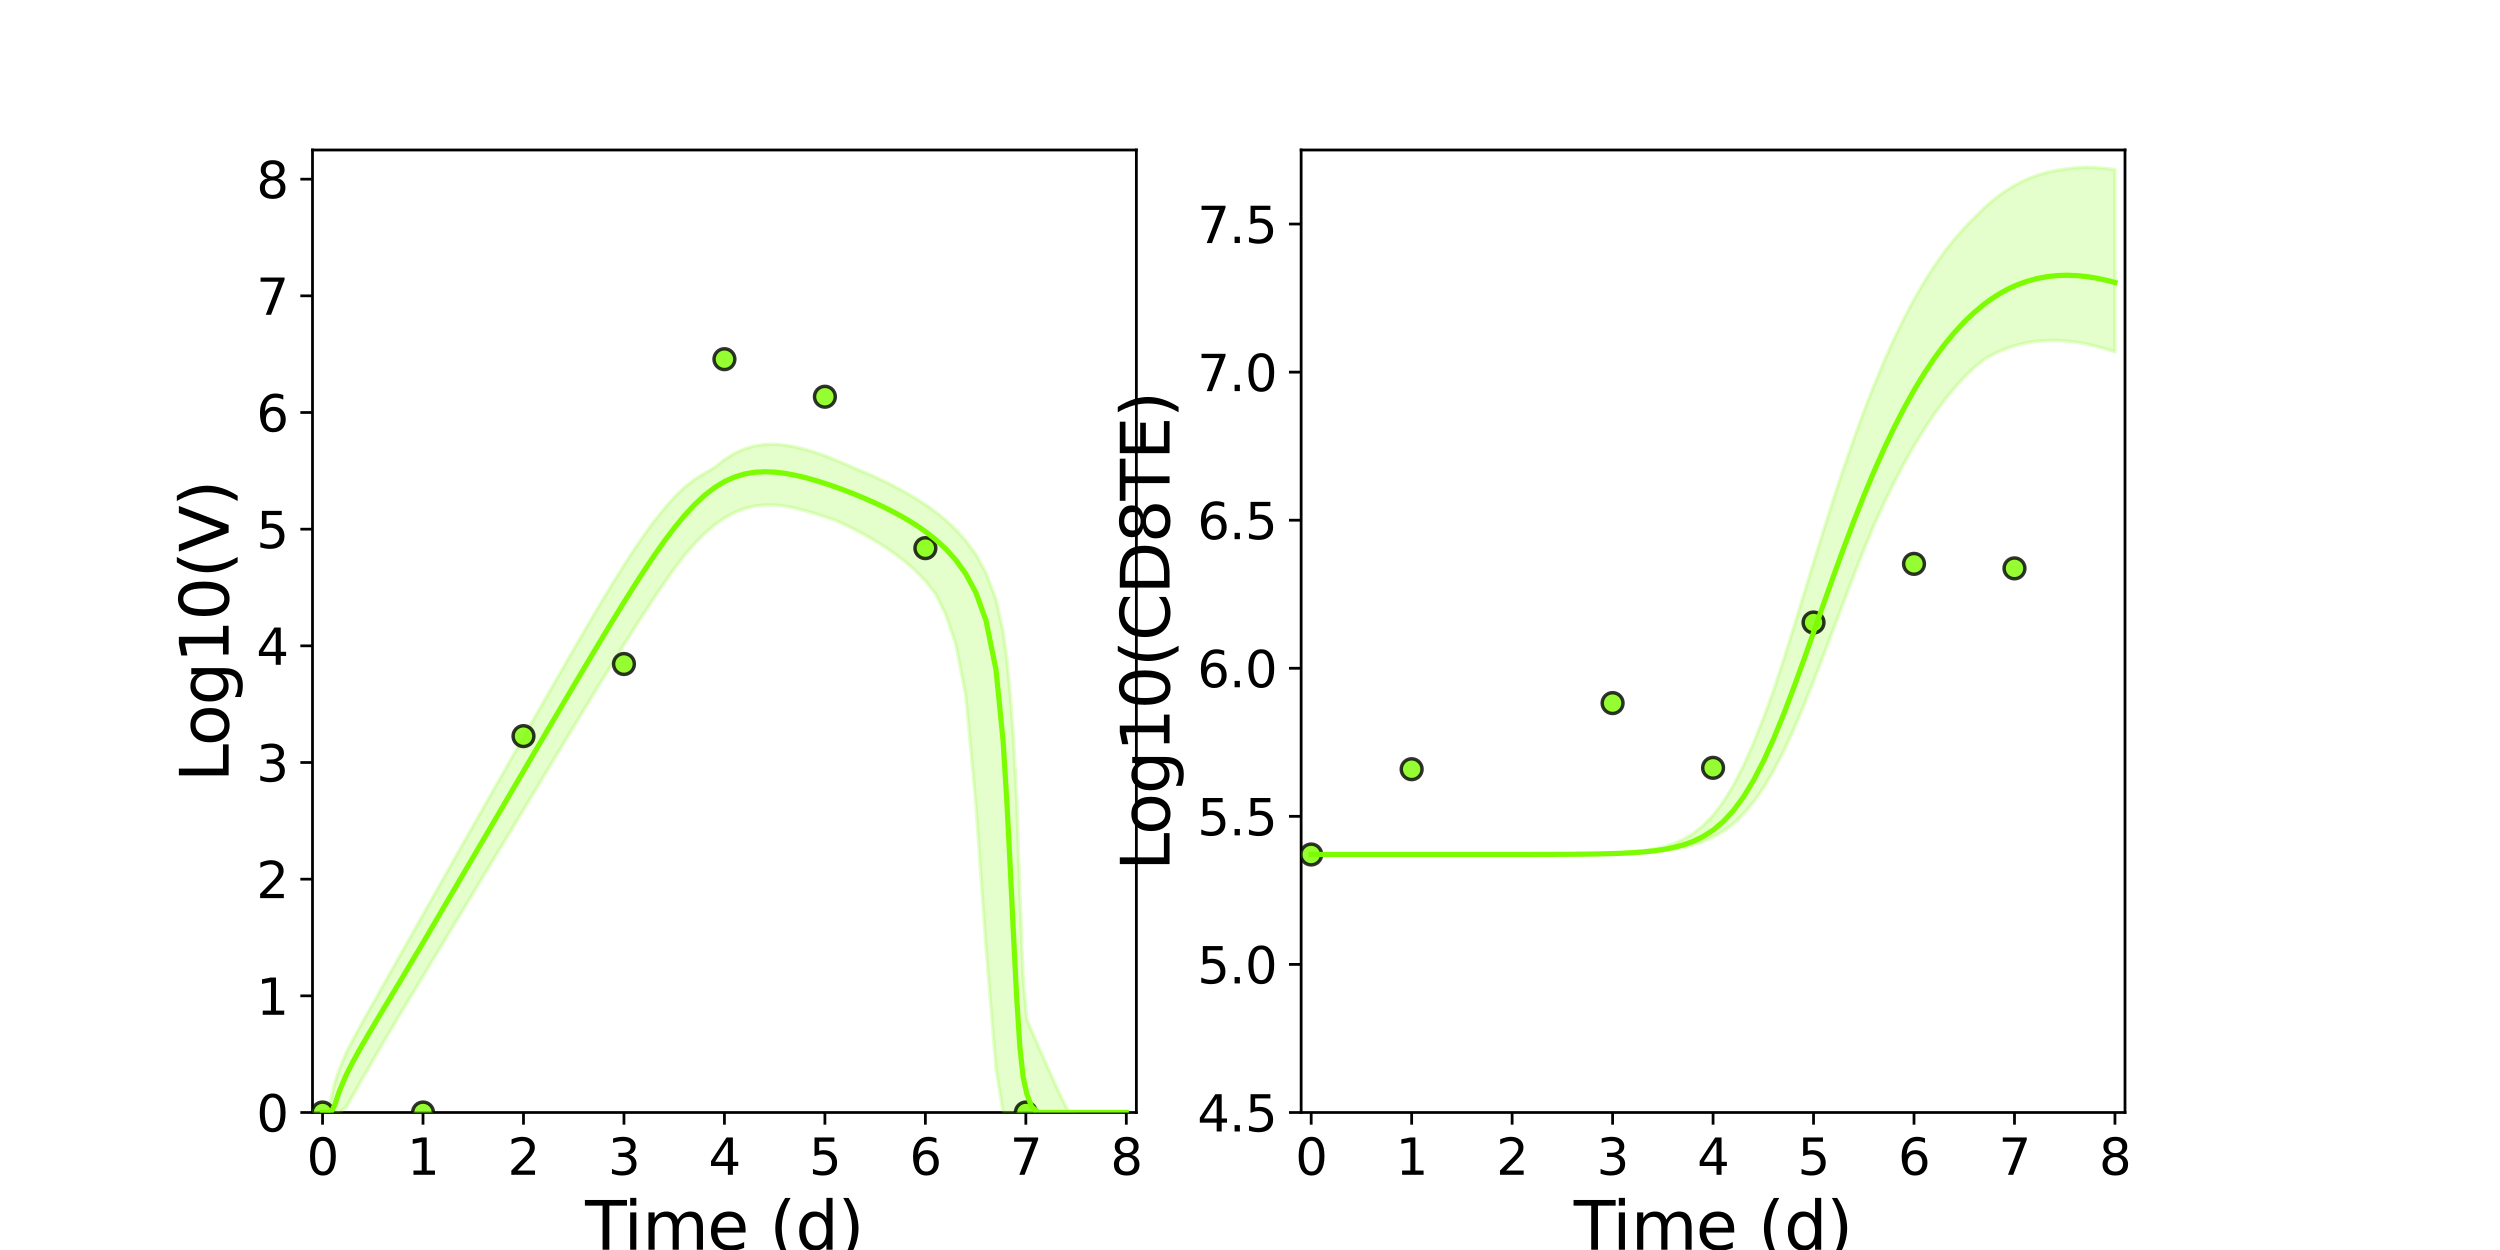 <?xml version="1.0" encoding="utf-8" standalone="no"?>
<!DOCTYPE svg PUBLIC "-//W3C//DTD SVG 1.1//EN"
  "http://www.w3.org/Graphics/SVG/1.1/DTD/svg11.dtd">
<svg xmlns:xlink="http://www.w3.org/1999/xlink" width="720pt" height="360pt" viewBox="0 0 720 360" xmlns="http://www.w3.org/2000/svg" version="1.1">
 <defs>
  <style type="text/css">*{stroke-linejoin: round; stroke-linecap: butt}</style>
 </defs>
 <g id="figure_1">
  <g id="patch_1">
   <path d="M 0 360 
L 720 360 
L 720 0 
L 0 0 
z
" style="fill: #ffffff"/>
  </g>
  <g id="axes_1">
   <g id="patch_2">
    <path d="M 90 320.4 
L 327.273 320.4 
L 327.273 43.2 
L 90 43.2 
z
" style="fill: #ffffff"/>
   </g>
   <g id="matplotlib.axis_1">
    <g id="xtick_1">
     <g id="line2d_1">
      <defs>
       <path id="m3c0d9dd493" d="M 0 0 
L 0 3.5 
" style="stroke: #000000; stroke-width: 0.8"/>
      </defs>
      <g>
       <use xlink:href="#m3c0d9dd493" x="92.894" y="320.4" style="stroke: #000000; stroke-width: 0.8"/>
      </g>
     </g>
     <g id="text_1">
      <!-- 0 -->
      <g transform="translate(88.313 338.342) scale(0.144 -0.144)">
       <defs>
        <path id="DejaVuSans-30" d="M 2034 4250 
Q 1547 4250 1301 3770 
Q 1056 3291 1056 2328 
Q 1056 1369 1301 889 
Q 1547 409 2034 409 
Q 2525 409 2770 889 
Q 3016 1369 3016 2328 
Q 3016 3291 2770 3770 
Q 2525 4250 2034 4250 
z
M 2034 4750 
Q 2819 4750 3233 4129 
Q 3647 3509 3647 2328 
Q 3647 1150 3233 529 
Q 2819 -91 2034 -91 
Q 1250 -91 836 529 
Q 422 1150 422 2328 
Q 422 3509 836 4129 
Q 1250 4750 2034 4750 
z
" transform="scale(0.016)"/>
       </defs>
       <use xlink:href="#DejaVuSans-30"/>
      </g>
     </g>
    </g>
    <g id="xtick_2">
     <g id="line2d_2">
      <g>
       <use xlink:href="#m3c0d9dd493" x="121.829" y="320.4" style="stroke: #000000; stroke-width: 0.8"/>
      </g>
     </g>
     <g id="text_2">
      <!-- 1 -->
      <g transform="translate(117.248 338.342) scale(0.144 -0.144)">
       <defs>
        <path id="DejaVuSans-31" d="M 794 531 
L 1825 531 
L 1825 4091 
L 703 3866 
L 703 4441 
L 1819 4666 
L 2450 4666 
L 2450 531 
L 3481 531 
L 3481 0 
L 794 0 
L 794 531 
z
" transform="scale(0.016)"/>
       </defs>
       <use xlink:href="#DejaVuSans-31"/>
      </g>
     </g>
    </g>
    <g id="xtick_3">
     <g id="line2d_3">
      <g>
       <use xlink:href="#m3c0d9dd493" x="150.765" y="320.4" style="stroke: #000000; stroke-width: 0.8"/>
      </g>
     </g>
     <g id="text_3">
      <!-- 2 -->
      <g transform="translate(146.184 338.342) scale(0.144 -0.144)">
       <defs>
        <path id="DejaVuSans-32" d="M 1228 531 
L 3431 531 
L 3431 0 
L 469 0 
L 469 531 
Q 828 903 1448 1529 
Q 2069 2156 2228 2338 
Q 2531 2678 2651 2914 
Q 2772 3150 2772 3378 
Q 2772 3750 2511 3984 
Q 2250 4219 1831 4219 
Q 1534 4219 1204 4116 
Q 875 4013 500 3803 
L 500 4441 
Q 881 4594 1212 4672 
Q 1544 4750 1819 4750 
Q 2544 4750 2975 4387 
Q 3406 4025 3406 3419 
Q 3406 3131 3298 2873 
Q 3191 2616 2906 2266 
Q 2828 2175 2409 1742 
Q 1991 1309 1228 531 
z
" transform="scale(0.016)"/>
       </defs>
       <use xlink:href="#DejaVuSans-32"/>
      </g>
     </g>
    </g>
    <g id="xtick_4">
     <g id="line2d_4">
      <g>
       <use xlink:href="#m3c0d9dd493" x="179.701" y="320.4" style="stroke: #000000; stroke-width: 0.8"/>
      </g>
     </g>
     <g id="text_4">
      <!-- 3 -->
      <g transform="translate(175.12 338.342) scale(0.144 -0.144)">
       <defs>
        <path id="DejaVuSans-33" d="M 2597 2516 
Q 3050 2419 3304 2112 
Q 3559 1806 3559 1356 
Q 3559 666 3084 287 
Q 2609 -91 1734 -91 
Q 1441 -91 1130 -33 
Q 819 25 488 141 
L 488 750 
Q 750 597 1062 519 
Q 1375 441 1716 441 
Q 2309 441 2620 675 
Q 2931 909 2931 1356 
Q 2931 1769 2642 2001 
Q 2353 2234 1838 2234 
L 1294 2234 
L 1294 2753 
L 1863 2753 
Q 2328 2753 2575 2939 
Q 2822 3125 2822 3475 
Q 2822 3834 2567 4026 
Q 2313 4219 1838 4219 
Q 1578 4219 1281 4162 
Q 984 4106 628 3988 
L 628 4550 
Q 988 4650 1302 4700 
Q 1616 4750 1894 4750 
Q 2613 4750 3031 4423 
Q 3450 4097 3450 3541 
Q 3450 3153 3228 2886 
Q 3006 2619 2597 2516 
z
" transform="scale(0.016)"/>
       </defs>
       <use xlink:href="#DejaVuSans-33"/>
      </g>
     </g>
    </g>
    <g id="xtick_5">
     <g id="line2d_5">
      <g>
       <use xlink:href="#m3c0d9dd493" x="208.636" y="320.4" style="stroke: #000000; stroke-width: 0.8"/>
      </g>
     </g>
     <g id="text_5">
      <!-- 4 -->
      <g transform="translate(204.055 338.342) scale(0.144 -0.144)">
       <defs>
        <path id="DejaVuSans-34" d="M 2419 4116 
L 825 1625 
L 2419 1625 
L 2419 4116 
z
M 2253 4666 
L 3047 4666 
L 3047 1625 
L 3713 1625 
L 3713 1100 
L 3047 1100 
L 3047 0 
L 2419 0 
L 2419 1100 
L 313 1100 
L 313 1709 
L 2253 4666 
z
" transform="scale(0.016)"/>
       </defs>
       <use xlink:href="#DejaVuSans-34"/>
      </g>
     </g>
    </g>
    <g id="xtick_6">
     <g id="line2d_6">
      <g>
       <use xlink:href="#m3c0d9dd493" x="237.572" y="320.4" style="stroke: #000000; stroke-width: 0.8"/>
      </g>
     </g>
     <g id="text_6">
      <!-- 5 -->
      <g transform="translate(232.991 338.342) scale(0.144 -0.144)">
       <defs>
        <path id="DejaVuSans-35" d="M 691 4666 
L 3169 4666 
L 3169 4134 
L 1269 4134 
L 1269 2991 
Q 1406 3038 1543 3061 
Q 1681 3084 1819 3084 
Q 2600 3084 3056 2656 
Q 3513 2228 3513 1497 
Q 3513 744 3044 326 
Q 2575 -91 1722 -91 
Q 1428 -91 1123 -41 
Q 819 9 494 109 
L 494 744 
Q 775 591 1075 516 
Q 1375 441 1709 441 
Q 2250 441 2565 725 
Q 2881 1009 2881 1497 
Q 2881 1984 2565 2268 
Q 2250 2553 1709 2553 
Q 1456 2553 1204 2497 
Q 953 2441 691 2322 
L 691 4666 
z
" transform="scale(0.016)"/>
       </defs>
       <use xlink:href="#DejaVuSans-35"/>
      </g>
     </g>
    </g>
    <g id="xtick_7">
     <g id="line2d_7">
      <g>
       <use xlink:href="#m3c0d9dd493" x="266.508" y="320.4" style="stroke: #000000; stroke-width: 0.8"/>
      </g>
     </g>
     <g id="text_7">
      <!-- 6 -->
      <g transform="translate(261.927 338.342) scale(0.144 -0.144)">
       <defs>
        <path id="DejaVuSans-36" d="M 2113 2584 
Q 1688 2584 1439 2293 
Q 1191 2003 1191 1497 
Q 1191 994 1439 701 
Q 1688 409 2113 409 
Q 2538 409 2786 701 
Q 3034 994 3034 1497 
Q 3034 2003 2786 2293 
Q 2538 2584 2113 2584 
z
M 3366 4563 
L 3366 3988 
Q 3128 4100 2886 4159 
Q 2644 4219 2406 4219 
Q 1781 4219 1451 3797 
Q 1122 3375 1075 2522 
Q 1259 2794 1537 2939 
Q 1816 3084 2150 3084 
Q 2853 3084 3261 2657 
Q 3669 2231 3669 1497 
Q 3669 778 3244 343 
Q 2819 -91 2113 -91 
Q 1303 -91 875 529 
Q 447 1150 447 2328 
Q 447 3434 972 4092 
Q 1497 4750 2381 4750 
Q 2619 4750 2861 4703 
Q 3103 4656 3366 4563 
z
" transform="scale(0.016)"/>
       </defs>
       <use xlink:href="#DejaVuSans-36"/>
      </g>
     </g>
    </g>
    <g id="xtick_8">
     <g id="line2d_8">
      <g>
       <use xlink:href="#m3c0d9dd493" x="295.443" y="320.4" style="stroke: #000000; stroke-width: 0.8"/>
      </g>
     </g>
     <g id="text_8">
      <!-- 7 -->
      <g transform="translate(290.862 338.342) scale(0.144 -0.144)">
       <defs>
        <path id="DejaVuSans-37" d="M 525 4666 
L 3525 4666 
L 3525 4397 
L 1831 0 
L 1172 0 
L 2766 4134 
L 525 4134 
L 525 4666 
z
" transform="scale(0.016)"/>
       </defs>
       <use xlink:href="#DejaVuSans-37"/>
      </g>
     </g>
    </g>
    <g id="xtick_9">
     <g id="line2d_9">
      <g>
       <use xlink:href="#m3c0d9dd493" x="324.379" y="320.4" style="stroke: #000000; stroke-width: 0.8"/>
      </g>
     </g>
     <g id="text_9">
      <!-- 8 -->
      <g transform="translate(319.798 338.342) scale(0.144 -0.144)">
       <defs>
        <path id="DejaVuSans-38" d="M 2034 2216 
Q 1584 2216 1326 1975 
Q 1069 1734 1069 1313 
Q 1069 891 1326 650 
Q 1584 409 2034 409 
Q 2484 409 2743 651 
Q 3003 894 3003 1313 
Q 3003 1734 2745 1975 
Q 2488 2216 2034 2216 
z
M 1403 2484 
Q 997 2584 770 2862 
Q 544 3141 544 3541 
Q 544 4100 942 4425 
Q 1341 4750 2034 4750 
Q 2731 4750 3128 4425 
Q 3525 4100 3525 3541 
Q 3525 3141 3298 2862 
Q 3072 2584 2669 2484 
Q 3125 2378 3379 2068 
Q 3634 1759 3634 1313 
Q 3634 634 3220 271 
Q 2806 -91 2034 -91 
Q 1263 -91 848 271 
Q 434 634 434 1313 
Q 434 1759 690 2068 
Q 947 2378 1403 2484 
z
M 1172 3481 
Q 1172 3119 1398 2916 
Q 1625 2713 2034 2713 
Q 2441 2713 2670 2916 
Q 2900 3119 2900 3481 
Q 2900 3844 2670 4047 
Q 2441 4250 2034 4250 
Q 1625 4250 1398 4047 
Q 1172 3844 1172 3481 
z
" transform="scale(0.016)"/>
       </defs>
       <use xlink:href="#DejaVuSans-38"/>
      </g>
     </g>
    </g>
    <g id="text_10">
     <!-- Time (d) -->
     <g transform="translate(168.511 359.925) scale(0.192 -0.192)">
      <defs>
       <path id="DejaVuSans-54" d="M -19 4666 
L 3928 4666 
L 3928 4134 
L 2272 4134 
L 2272 0 
L 1638 0 
L 1638 4134 
L -19 4134 
L -19 4666 
z
" transform="scale(0.016)"/>
       <path id="DejaVuSans-69" d="M 603 3500 
L 1178 3500 
L 1178 0 
L 603 0 
L 603 3500 
z
M 603 4863 
L 1178 4863 
L 1178 4134 
L 603 4134 
L 603 4863 
z
" transform="scale(0.016)"/>
       <path id="DejaVuSans-6d" d="M 3328 2828 
Q 3544 3216 3844 3400 
Q 4144 3584 4550 3584 
Q 5097 3584 5394 3201 
Q 5691 2819 5691 2113 
L 5691 0 
L 5113 0 
L 5113 2094 
Q 5113 2597 4934 2840 
Q 4756 3084 4391 3084 
Q 3944 3084 3684 2787 
Q 3425 2491 3425 1978 
L 3425 0 
L 2847 0 
L 2847 2094 
Q 2847 2600 2669 2842 
Q 2491 3084 2119 3084 
Q 1678 3084 1418 2786 
Q 1159 2488 1159 1978 
L 1159 0 
L 581 0 
L 581 3500 
L 1159 3500 
L 1159 2956 
Q 1356 3278 1631 3431 
Q 1906 3584 2284 3584 
Q 2666 3584 2933 3390 
Q 3200 3197 3328 2828 
z
" transform="scale(0.016)"/>
       <path id="DejaVuSans-65" d="M 3597 1894 
L 3597 1613 
L 953 1613 
Q 991 1019 1311 708 
Q 1631 397 2203 397 
Q 2534 397 2845 478 
Q 3156 559 3463 722 
L 3463 178 
Q 3153 47 2828 -22 
Q 2503 -91 2169 -91 
Q 1331 -91 842 396 
Q 353 884 353 1716 
Q 353 2575 817 3079 
Q 1281 3584 2069 3584 
Q 2775 3584 3186 3129 
Q 3597 2675 3597 1894 
z
M 3022 2063 
Q 3016 2534 2758 2815 
Q 2500 3097 2075 3097 
Q 1594 3097 1305 2825 
Q 1016 2553 972 2059 
L 3022 2063 
z
" transform="scale(0.016)"/>
       <path id="DejaVuSans-20" transform="scale(0.016)"/>
       <path id="DejaVuSans-28" d="M 1984 4856 
Q 1566 4138 1362 3434 
Q 1159 2731 1159 2009 
Q 1159 1288 1364 580 
Q 1569 -128 1984 -844 
L 1484 -844 
Q 1016 -109 783 600 
Q 550 1309 550 2009 
Q 550 2706 781 3412 
Q 1013 4119 1484 4856 
L 1984 4856 
z
" transform="scale(0.016)"/>
       <path id="DejaVuSans-64" d="M 2906 2969 
L 2906 4863 
L 3481 4863 
L 3481 0 
L 2906 0 
L 2906 525 
Q 2725 213 2448 61 
Q 2172 -91 1784 -91 
Q 1150 -91 751 415 
Q 353 922 353 1747 
Q 353 2572 751 3078 
Q 1150 3584 1784 3584 
Q 2172 3584 2448 3432 
Q 2725 3281 2906 2969 
z
M 947 1747 
Q 947 1113 1208 752 
Q 1469 391 1925 391 
Q 2381 391 2643 752 
Q 2906 1113 2906 1747 
Q 2906 2381 2643 2742 
Q 2381 3103 1925 3103 
Q 1469 3103 1208 2742 
Q 947 2381 947 1747 
z
" transform="scale(0.016)"/>
       <path id="DejaVuSans-29" d="M 513 4856 
L 1013 4856 
Q 1481 4119 1714 3412 
Q 1947 2706 1947 2009 
Q 1947 1309 1714 600 
Q 1481 -109 1013 -844 
L 513 -844 
Q 928 -128 1133 580 
Q 1338 1288 1338 2009 
Q 1338 2731 1133 3434 
Q 928 4138 513 4856 
z
" transform="scale(0.016)"/>
      </defs>
      <use xlink:href="#DejaVuSans-54"/>
      <use xlink:href="#DejaVuSans-69" x="57.959"/>
      <use xlink:href="#DejaVuSans-6d" x="85.742"/>
      <use xlink:href="#DejaVuSans-65" x="183.154"/>
      <use xlink:href="#DejaVuSans-20" x="244.678"/>
      <use xlink:href="#DejaVuSans-28" x="276.465"/>
      <use xlink:href="#DejaVuSans-64" x="315.479"/>
      <use xlink:href="#DejaVuSans-29" x="378.955"/>
     </g>
    </g>
   </g>
   <g id="matplotlib.axis_2">
    <g id="ytick_1">
     <g id="line2d_10">
      <defs>
       <path id="mb3b7979aa8" d="M 0 0 
L -3.5 0 
" style="stroke: #000000; stroke-width: 0.8"/>
      </defs>
      <g>
       <use xlink:href="#mb3b7979aa8" x="90" y="320.4" style="stroke: #000000; stroke-width: 0.8"/>
      </g>
     </g>
     <g id="text_11">
      <!-- 0 -->
      <g transform="translate(73.838 325.871) scale(0.144 -0.144)">
       <use xlink:href="#DejaVuSans-30"/>
      </g>
     </g>
    </g>
    <g id="ytick_2">
     <g id="line2d_11">
      <g>
       <use xlink:href="#mb3b7979aa8" x="90" y="286.8" style="stroke: #000000; stroke-width: 0.8"/>
      </g>
     </g>
     <g id="text_12">
      <!-- 1 -->
      <g transform="translate(73.838 292.271) scale(0.144 -0.144)">
       <use xlink:href="#DejaVuSans-31"/>
      </g>
     </g>
    </g>
    <g id="ytick_3">
     <g id="line2d_12">
      <g>
       <use xlink:href="#mb3b7979aa8" x="90" y="253.2" style="stroke: #000000; stroke-width: 0.8"/>
      </g>
     </g>
     <g id="text_13">
      <!-- 2 -->
      <g transform="translate(73.838 258.671) scale(0.144 -0.144)">
       <use xlink:href="#DejaVuSans-32"/>
      </g>
     </g>
    </g>
    <g id="ytick_4">
     <g id="line2d_13">
      <g>
       <use xlink:href="#mb3b7979aa8" x="90" y="219.6" style="stroke: #000000; stroke-width: 0.8"/>
      </g>
     </g>
     <g id="text_14">
      <!-- 3 -->
      <g transform="translate(73.838 225.071) scale(0.144 -0.144)">
       <use xlink:href="#DejaVuSans-33"/>
      </g>
     </g>
    </g>
    <g id="ytick_5">
     <g id="line2d_14">
      <g>
       <use xlink:href="#mb3b7979aa8" x="90" y="186" style="stroke: #000000; stroke-width: 0.8"/>
      </g>
     </g>
     <g id="text_15">
      <!-- 4 -->
      <g transform="translate(73.838 191.471) scale(0.144 -0.144)">
       <use xlink:href="#DejaVuSans-34"/>
      </g>
     </g>
    </g>
    <g id="ytick_6">
     <g id="line2d_15">
      <g>
       <use xlink:href="#mb3b7979aa8" x="90" y="152.4" style="stroke: #000000; stroke-width: 0.8"/>
      </g>
     </g>
     <g id="text_16">
      <!-- 5 -->
      <g transform="translate(73.838 157.871) scale(0.144 -0.144)">
       <use xlink:href="#DejaVuSans-35"/>
      </g>
     </g>
    </g>
    <g id="ytick_7">
     <g id="line2d_16">
      <g>
       <use xlink:href="#mb3b7979aa8" x="90" y="118.8" style="stroke: #000000; stroke-width: 0.8"/>
      </g>
     </g>
     <g id="text_17">
      <!-- 6 -->
      <g transform="translate(73.838 124.271) scale(0.144 -0.144)">
       <use xlink:href="#DejaVuSans-36"/>
      </g>
     </g>
    </g>
    <g id="ytick_8">
     <g id="line2d_17">
      <g>
       <use xlink:href="#mb3b7979aa8" x="90" y="85.2" style="stroke: #000000; stroke-width: 0.8"/>
      </g>
     </g>
     <g id="text_18">
      <!-- 7 -->
      <g transform="translate(73.838 90.671) scale(0.144 -0.144)">
       <use xlink:href="#DejaVuSans-37"/>
      </g>
     </g>
    </g>
    <g id="ytick_9">
     <g id="line2d_18">
      <g>
       <use xlink:href="#mb3b7979aa8" x="90" y="51.6" style="stroke: #000000; stroke-width: 0.8"/>
      </g>
     </g>
     <g id="text_19">
      <!-- 8 -->
      <g transform="translate(73.838 57.071) scale(0.144 -0.144)">
       <use xlink:href="#DejaVuSans-38"/>
      </g>
     </g>
    </g>
    <g id="text_20">
     <!-- Log10(V) -->
     <g transform="translate(65.845 225.224) rotate(-90) scale(0.192 -0.192)">
      <defs>
       <path id="DejaVuSans-4c" d="M 628 4666 
L 1259 4666 
L 1259 531 
L 3531 531 
L 3531 0 
L 628 0 
L 628 4666 
z
" transform="scale(0.016)"/>
       <path id="DejaVuSans-6f" d="M 1959 3097 
Q 1497 3097 1228 2736 
Q 959 2375 959 1747 
Q 959 1119 1226 758 
Q 1494 397 1959 397 
Q 2419 397 2687 759 
Q 2956 1122 2956 1747 
Q 2956 2369 2687 2733 
Q 2419 3097 1959 3097 
z
M 1959 3584 
Q 2709 3584 3137 3096 
Q 3566 2609 3566 1747 
Q 3566 888 3137 398 
Q 2709 -91 1959 -91 
Q 1206 -91 779 398 
Q 353 888 353 1747 
Q 353 2609 779 3096 
Q 1206 3584 1959 3584 
z
" transform="scale(0.016)"/>
       <path id="DejaVuSans-67" d="M 2906 1791 
Q 2906 2416 2648 2759 
Q 2391 3103 1925 3103 
Q 1463 3103 1205 2759 
Q 947 2416 947 1791 
Q 947 1169 1205 825 
Q 1463 481 1925 481 
Q 2391 481 2648 825 
Q 2906 1169 2906 1791 
z
M 3481 434 
Q 3481 -459 3084 -895 
Q 2688 -1331 1869 -1331 
Q 1566 -1331 1297 -1286 
Q 1028 -1241 775 -1147 
L 775 -588 
Q 1028 -725 1275 -790 
Q 1522 -856 1778 -856 
Q 2344 -856 2625 -561 
Q 2906 -266 2906 331 
L 2906 616 
Q 2728 306 2450 153 
Q 2172 0 1784 0 
Q 1141 0 747 490 
Q 353 981 353 1791 
Q 353 2603 747 3093 
Q 1141 3584 1784 3584 
Q 2172 3584 2450 3431 
Q 2728 3278 2906 2969 
L 2906 3500 
L 3481 3500 
L 3481 434 
z
" transform="scale(0.016)"/>
       <path id="DejaVuSans-56" d="M 1831 0 
L 50 4666 
L 709 4666 
L 2188 738 
L 3669 4666 
L 4325 4666 
L 2547 0 
L 1831 0 
z
" transform="scale(0.016)"/>
      </defs>
      <use xlink:href="#DejaVuSans-4c"/>
      <use xlink:href="#DejaVuSans-6f" x="53.963"/>
      <use xlink:href="#DejaVuSans-67" x="115.145"/>
      <use xlink:href="#DejaVuSans-31" x="178.621"/>
      <use xlink:href="#DejaVuSans-30" x="242.244"/>
      <use xlink:href="#DejaVuSans-28" x="305.867"/>
      <use xlink:href="#DejaVuSans-56" x="344.881"/>
      <use xlink:href="#DejaVuSans-29" x="413.289"/>
     </g>
    </g>
   </g>
   <g id="patch_3">
    <path d="M 90 320.4 
L 90 43.2 
" style="fill: none; stroke: #000000; stroke-width: 0.8; stroke-linejoin: miter; stroke-linecap: square"/>
   </g>
   <g id="patch_4">
    <path d="M 327.273 320.4 
L 327.273 43.2 
" style="fill: none; stroke: #000000; stroke-width: 0.8; stroke-linejoin: miter; stroke-linecap: square"/>
   </g>
   <g id="patch_5">
    <path d="M 90 320.4 
L 327.273 320.4 
" style="fill: none; stroke: #000000; stroke-width: 0.8; stroke-linejoin: miter; stroke-linecap: square"/>
   </g>
   <g id="patch_6">
    <path d="M 90 43.2 
L 327.273 43.2 
" style="fill: none; stroke: #000000; stroke-width: 0.8; stroke-linejoin: miter; stroke-linecap: square"/>
   </g>
   <g id="PolyCollection_1">
    <defs>
     <path id="m38a44740e0" d="M 92.894 -39.6 
L 92.894 -39.6 
L 92.895 -39.6 
L 92.905 -39.6 
L 93.013 -39.6 
L 93.294 -39.6 
L 93.767 -39.6 
L 94.39 -39.6 
L 95.318 -39.6 
L 96.453 -39.6 
L 97.675 -39.6 
L 99.61 -41.017 
L 101.665 -44.497 
L 103.812 -48.367 
L 106.031 -52.259 
L 108.331 -56.2 
L 110.651 -60.161 
L 113.05 -64.236 
L 115.448 -68.28 
L 117.883 -72.315 
L 120.776 -77.112 
L 122.332 -79.689 
L 125.225 -84.485 
L 126.926 -87.304 
L 129.82 -92.099 
L 131.79 -95.365 
L 134.684 -100.16 
L 136.885 -103.808 
L 139.778 -108.602 
L 142.171 -112.566 
L 145.065 -117.36 
L 147.958 -122.152 
L 150.852 -126.944 
L 153.745 -131.733 
L 156.639 -136.52 
L 159.532 -141.304 
L 162.426 -146.083 
L 165.32 -150.856 
L 168.213 -155.62 
L 171.107 -160.371 
L 174 -165.106 
L 176.894 -169.817 
L 179.787 -174.464 
L 182.681 -179.043 
L 185.575 -183.546 
L 188.468 -187.947 
L 191.362 -192.212 
L 194.255 -196.301 
L 197.149 -200.079 
L 200.042 -203.396 
L 202.936 -206.324 
L 205.83 -208.818 
L 208.723 -210.853 
L 211.617 -212.421 
L 214.51 -213.539 
L 217.404 -214.238 
L 220.297 -214.563 
L 223.191 -214.552 
L 226.085 -214.208 
L 228.978 -213.627 
L 231.872 -212.907 
L 234.765 -212.074 
L 237.659 -211.147 
L 240.552 -210.124 
L 243.446 -208.849 
L 246.34 -207.398 
L 249.233 -205.848 
L 252.127 -204.18 
L 255.02 -202.367 
L 257.914 -200.371 
L 260.807 -198.136 
L 263.701 -195.577 
L 266.594 -192.569 
L 269.488 -188.878 
L 272.382 -182.986 
L 275.275 -174.416 
L 278.169 -159.461 
L 281.062 -128.081 
L 283.956 -87.15 
L 286.849 -52.15 
L 288.896 -39.6 
L 290.013 -39.6 
L 290.942 -39.6 
L 291.871 -39.6 
L 292.8 -39.6 
L 293.729 -39.6 
L 294.658 -39.6 
L 295.731 -39.6 
L 297.1 -39.6 
L 299.021 -39.6 
L 301.915 -39.6 
L 304.808 -39.6 
L 307.702 -39.6 
L 310.596 -39.6 
L 313.489 -39.6 
L 316.383 -39.6 
L 319.276 -39.6 
L 322.17 -39.6 
L 324.379 -39.6 
L 324.379 -39.6 
L 324.379 -39.6 
L 322.17 -39.6 
L 319.276 -39.6 
L 316.383 -39.6 
L 313.489 -39.6 
L 310.596 -39.6 
L 307.702 -39.843 
L 304.808 -45.793 
L 301.915 -52.217 
L 299.021 -58.765 
L 297.1 -63.189 
L 295.731 -66.443 
L 294.658 -78.753 
L 293.729 -102.843 
L 292.8 -130.345 
L 291.871 -147.734 
L 290.942 -160.32 
L 290.013 -169.914 
L 288.896 -178.095 
L 286.849 -187.351 
L 283.956 -195.029 
L 281.062 -200.301 
L 278.169 -204.244 
L 275.275 -207.458 
L 272.382 -210.199 
L 269.488 -212.551 
L 266.594 -214.623 
L 263.701 -216.485 
L 260.807 -218.183 
L 257.914 -219.753 
L 255.02 -221.214 
L 252.127 -222.581 
L 249.233 -223.861 
L 246.34 -225.053 
L 243.446 -226.329 
L 240.552 -227.559 
L 237.659 -228.692 
L 234.765 -229.71 
L 231.872 -230.591 
L 228.978 -231.304 
L 226.085 -231.811 
L 223.191 -232.066 
L 220.297 -232.016 
L 217.404 -231.604 
L 214.51 -230.775 
L 211.617 -229.481 
L 208.723 -227.69 
L 205.83 -225.392 
L 202.936 -223.705 
L 200.042 -221.937 
L 197.149 -219.662 
L 194.255 -216.879 
L 191.362 -213.618 
L 188.468 -210.001 
L 185.575 -206.057 
L 182.681 -201.825 
L 179.787 -197.365 
L 176.894 -192.731 
L 174 -187.965 
L 171.107 -183.102 
L 168.213 -178.168 
L 165.32 -173.183 
L 162.426 -168.161 
L 159.532 -163.113 
L 156.639 -158.047 
L 153.745 -152.973 
L 150.852 -147.884 
L 147.958 -142.796 
L 145.065 -137.697 
L 142.171 -132.6 
L 139.778 -128.383 
L 136.885 -123.28 
L 134.684 -119.408 
L 131.79 -114.294 
L 129.82 -110.799 
L 126.926 -105.666 
L 125.225 -102.649 
L 122.332 -97.515 
L 120.776 -94.756 
L 117.883 -89.622 
L 115.448 -85.302 
L 113.05 -81.043 
L 110.651 -76.778 
L 108.331 -72.639 
L 106.031 -68.568 
L 103.812 -64.599 
L 101.665 -60.699 
L 99.61 -56.66 
L 97.675 -51.969 
L 96.453 -48.376 
L 95.318 -43.689 
L 94.39 -39.767 
L 93.767 -39.6 
L 93.294 -39.6 
L 93.013 -39.6 
L 92.905 -39.6 
L 92.895 -39.6 
L 92.894 -39.6 
z
" style="stroke: #7cfc00; stroke-opacity: 0.2"/>
    </defs>
    <g clip-path="url(#p14602fdbeb)">
     <use xlink:href="#m38a44740e0" x="0" y="360" style="fill: #7cfc00; fill-opacity: 0.2; stroke: #7cfc00; stroke-opacity: 0.2"/>
    </g>
   </g>
   <g id="PathCollection_1">
    <defs>
     <path id="m91ffb4def8" d="M 0 3 
C 0.796 3 1.559 2.684 2.121 2.121 
C 2.684 1.559 3 0.796 3 0 
C 3 -0.796 2.684 -1.559 2.121 -2.121 
C 1.559 -2.684 0.796 -3 0 -3 
C -0.796 -3 -1.559 -2.684 -2.121 -2.121 
C -2.684 -1.559 -3 -0.796 -3 0 
C -3 0.796 -2.684 1.559 -2.121 2.121 
C -1.559 2.684 -0.796 3 0 3 
z
" style="stroke: #000000; stroke-opacity: 0.8"/>
    </defs>
    <g clip-path="url(#p14602fdbeb)">
     <use xlink:href="#m91ffb4def8" x="92.894" y="320.4" style="fill: #7cfc00; fill-opacity: 0.8; stroke: #000000; stroke-opacity: 0.8"/>
     <use xlink:href="#m91ffb4def8" x="121.829" y="320.4" style="fill: #7cfc00; fill-opacity: 0.8; stroke: #000000; stroke-opacity: 0.8"/>
     <use xlink:href="#m91ffb4def8" x="150.765" y="212.004" style="fill: #7cfc00; fill-opacity: 0.8; stroke: #000000; stroke-opacity: 0.8"/>
     <use xlink:href="#m91ffb4def8" x="179.701" y="191.234" style="fill: #7cfc00; fill-opacity: 0.8; stroke: #000000; stroke-opacity: 0.8"/>
     <use xlink:href="#m91ffb4def8" x="208.636" y="103.444" style="fill: #7cfc00; fill-opacity: 0.8; stroke: #000000; stroke-opacity: 0.8"/>
     <use xlink:href="#m91ffb4def8" x="237.572" y="114.258" style="fill: #7cfc00; fill-opacity: 0.8; stroke: #000000; stroke-opacity: 0.8"/>
     <use xlink:href="#m91ffb4def8" x="266.508" y="157.866" style="fill: #7cfc00; fill-opacity: 0.8; stroke: #000000; stroke-opacity: 0.8"/>
     <use xlink:href="#m91ffb4def8" x="295.443" y="320.4" style="fill: #7cfc00; fill-opacity: 0.8; stroke: #000000; stroke-opacity: 0.8"/>
    </g>
   </g>
   <g id="line2d_19">
    <path d="M 92.894 320.4 
L 92.895 320.4 
L 92.905 320.4 
L 93.013 320.4 
L 93.294 320.4 
L 93.767 320.4 
L 94.39 320.4 
L 95.318 320.4 
L 96.453 318.171 
L 97.675 314.401 
L 99.61 309.801 
L 101.665 305.729 
L 103.812 301.847 
L 106.031 298.009 
L 108.331 294.117 
L 110.651 290.229 
L 113.05 286.24 
L 115.448 282.263 
L 117.883 278.131 
L 120.776 273.286 
L 122.332 270.652 
L 125.225 265.705 
L 126.926 262.805 
L 129.82 257.859 
L 131.79 254.498 
L 134.684 249.552 
L 136.885 245.797 
L 139.778 240.852 
L 142.171 236.77 
L 145.065 231.827 
L 147.958 226.886 
L 150.852 221.947 
L 153.745 217.012 
L 156.639 212.082 
L 159.532 207.159 
L 162.426 202.245 
L 165.32 197.345 
L 168.213 192.464 
L 171.107 187.608 
L 174 182.789 
L 176.894 178.02 
L 179.787 173.319 
L 182.681 168.711 
L 185.575 164.227 
L 188.468 159.908 
L 191.362 155.801 
L 194.255 151.963 
L 197.149 148.453 
L 200.042 145.327 
L 202.936 142.634 
L 205.83 140.405 
L 208.723 138.649 
L 211.617 137.355 
L 214.51 136.489 
L 217.404 136.006 
L 220.297 135.852 
L 223.191 135.974 
L 226.085 136.324 
L 228.978 136.858 
L 231.872 137.54 
L 234.765 138.343 
L 237.659 139.245 
L 240.552 140.23 
L 243.446 141.291 
L 246.34 142.423 
L 249.233 143.626 
L 252.127 144.908 
L 255.02 146.28 
L 257.914 147.759 
L 260.807 149.37 
L 263.701 151.149 
L 266.594 153.143 
L 269.488 155.42 
L 272.382 158.082 
L 275.275 161.289 
L 278.169 165.315 
L 281.062 170.694 
L 283.956 178.661 
L 286.849 192.9 
L 288.896 213.38 
L 290.013 231.562 
L 290.942 249.721 
L 291.871 268.968 
L 292.8 287.23 
L 293.729 301.608 
L 294.658 310.152 
L 295.731 315.078 
L 297.1 318.724 
L 299.021 320.4 
L 301.915 320.4 
L 304.808 320.4 
L 307.702 320.4 
L 310.596 320.4 
L 313.489 320.4 
L 316.383 320.4 
L 319.276 320.4 
L 322.17 320.4 
L 324.379 320.4 
" clip-path="url(#p14602fdbeb)" style="fill: none; stroke: #7cfc00; stroke-width: 1.5; stroke-linecap: square"/>
   </g>
  </g>
  <g id="axes_2">
   <g id="patch_7">
    <path d="M 374.727 320.4 
L 612 320.4 
L 612 43.2 
L 374.727 43.2 
z
" style="fill: #ffffff"/>
   </g>
   <g id="matplotlib.axis_3">
    <g id="xtick_10">
     <g id="line2d_20">
      <g>
       <use xlink:href="#m3c0d9dd493" x="377.621" y="320.4" style="stroke: #000000; stroke-width: 0.8"/>
      </g>
     </g>
     <g id="text_21">
      <!-- 0 -->
      <g transform="translate(373.04 338.342) scale(0.144 -0.144)">
       <use xlink:href="#DejaVuSans-30"/>
      </g>
     </g>
    </g>
    <g id="xtick_11">
     <g id="line2d_21">
      <g>
       <use xlink:href="#m3c0d9dd493" x="406.557" y="320.4" style="stroke: #000000; stroke-width: 0.8"/>
      </g>
     </g>
     <g id="text_22">
      <!-- 1 -->
      <g transform="translate(401.976 338.342) scale(0.144 -0.144)">
       <use xlink:href="#DejaVuSans-31"/>
      </g>
     </g>
    </g>
    <g id="xtick_12">
     <g id="line2d_22">
      <g>
       <use xlink:href="#m3c0d9dd493" x="435.492" y="320.4" style="stroke: #000000; stroke-width: 0.8"/>
      </g>
     </g>
     <g id="text_23">
      <!-- 2 -->
      <g transform="translate(430.911 338.342) scale(0.144 -0.144)">
       <use xlink:href="#DejaVuSans-32"/>
      </g>
     </g>
    </g>
    <g id="xtick_13">
     <g id="line2d_23">
      <g>
       <use xlink:href="#m3c0d9dd493" x="464.428" y="320.4" style="stroke: #000000; stroke-width: 0.8"/>
      </g>
     </g>
     <g id="text_24">
      <!-- 3 -->
      <g transform="translate(459.847 338.342) scale(0.144 -0.144)">
       <use xlink:href="#DejaVuSans-33"/>
      </g>
     </g>
    </g>
    <g id="xtick_14">
     <g id="line2d_24">
      <g>
       <use xlink:href="#m3c0d9dd493" x="493.364" y="320.4" style="stroke: #000000; stroke-width: 0.8"/>
      </g>
     </g>
     <g id="text_25">
      <!-- 4 -->
      <g transform="translate(488.783 338.342) scale(0.144 -0.144)">
       <use xlink:href="#DejaVuSans-34"/>
      </g>
     </g>
    </g>
    <g id="xtick_15">
     <g id="line2d_25">
      <g>
       <use xlink:href="#m3c0d9dd493" x="522.299" y="320.4" style="stroke: #000000; stroke-width: 0.8"/>
      </g>
     </g>
     <g id="text_26">
      <!-- 5 -->
      <g transform="translate(517.718 338.342) scale(0.144 -0.144)">
       <use xlink:href="#DejaVuSans-35"/>
      </g>
     </g>
    </g>
    <g id="xtick_16">
     <g id="line2d_26">
      <g>
       <use xlink:href="#m3c0d9dd493" x="551.235" y="320.4" style="stroke: #000000; stroke-width: 0.8"/>
      </g>
     </g>
     <g id="text_27">
      <!-- 6 -->
      <g transform="translate(546.654 338.342) scale(0.144 -0.144)">
       <use xlink:href="#DejaVuSans-36"/>
      </g>
     </g>
    </g>
    <g id="xtick_17">
     <g id="line2d_27">
      <g>
       <use xlink:href="#m3c0d9dd493" x="580.171" y="320.4" style="stroke: #000000; stroke-width: 0.8"/>
      </g>
     </g>
     <g id="text_28">
      <!-- 7 -->
      <g transform="translate(575.59 338.342) scale(0.144 -0.144)">
       <use xlink:href="#DejaVuSans-37"/>
      </g>
     </g>
    </g>
    <g id="xtick_18">
     <g id="line2d_28">
      <g>
       <use xlink:href="#m3c0d9dd493" x="609.106" y="320.4" style="stroke: #000000; stroke-width: 0.8"/>
      </g>
     </g>
     <g id="text_29">
      <!-- 8 -->
      <g transform="translate(604.525 338.342) scale(0.144 -0.144)">
       <use xlink:href="#DejaVuSans-38"/>
      </g>
     </g>
    </g>
    <g id="text_30">
     <!-- Time (d) -->
     <g transform="translate(453.239 359.925) scale(0.192 -0.192)">
      <use xlink:href="#DejaVuSans-54"/>
      <use xlink:href="#DejaVuSans-69" x="57.959"/>
      <use xlink:href="#DejaVuSans-6d" x="85.742"/>
      <use xlink:href="#DejaVuSans-65" x="183.154"/>
      <use xlink:href="#DejaVuSans-20" x="244.678"/>
      <use xlink:href="#DejaVuSans-28" x="276.465"/>
      <use xlink:href="#DejaVuSans-64" x="315.479"/>
      <use xlink:href="#DejaVuSans-29" x="378.955"/>
     </g>
    </g>
   </g>
   <g id="matplotlib.axis_4">
    <g id="ytick_10">
     <g id="line2d_29">
      <g>
       <use xlink:href="#mb3b7979aa8" x="374.727" y="320.4" style="stroke: #000000; stroke-width: 0.8"/>
      </g>
     </g>
     <g id="text_31">
      <!-- 4.5 -->
      <g transform="translate(344.827 325.871) scale(0.144 -0.144)">
       <defs>
        <path id="DejaVuSans-2e" d="M 684 794 
L 1344 794 
L 1344 0 
L 684 0 
L 684 794 
z
" transform="scale(0.016)"/>
       </defs>
       <use xlink:href="#DejaVuSans-34"/>
       <use xlink:href="#DejaVuSans-2e" x="63.623"/>
       <use xlink:href="#DejaVuSans-35" x="95.41"/>
      </g>
     </g>
    </g>
    <g id="ytick_11">
     <g id="line2d_30">
      <g>
       <use xlink:href="#mb3b7979aa8" x="374.727" y="277.754" style="stroke: #000000; stroke-width: 0.8"/>
      </g>
     </g>
     <g id="text_32">
      <!-- 5.0 -->
      <g transform="translate(344.827 283.225) scale(0.144 -0.144)">
       <use xlink:href="#DejaVuSans-35"/>
       <use xlink:href="#DejaVuSans-2e" x="63.623"/>
       <use xlink:href="#DejaVuSans-30" x="95.41"/>
      </g>
     </g>
    </g>
    <g id="ytick_12">
     <g id="line2d_31">
      <g>
       <use xlink:href="#mb3b7979aa8" x="374.727" y="235.108" style="stroke: #000000; stroke-width: 0.8"/>
      </g>
     </g>
     <g id="text_33">
      <!-- 5.5 -->
      <g transform="translate(344.827 240.579) scale(0.144 -0.144)">
       <use xlink:href="#DejaVuSans-35"/>
       <use xlink:href="#DejaVuSans-2e" x="63.623"/>
       <use xlink:href="#DejaVuSans-35" x="95.41"/>
      </g>
     </g>
    </g>
    <g id="ytick_13">
     <g id="line2d_32">
      <g>
       <use xlink:href="#mb3b7979aa8" x="374.727" y="192.462" style="stroke: #000000; stroke-width: 0.8"/>
      </g>
     </g>
     <g id="text_34">
      <!-- 6.0 -->
      <g transform="translate(344.827 197.932) scale(0.144 -0.144)">
       <use xlink:href="#DejaVuSans-36"/>
       <use xlink:href="#DejaVuSans-2e" x="63.623"/>
       <use xlink:href="#DejaVuSans-30" x="95.41"/>
      </g>
     </g>
    </g>
    <g id="ytick_14">
     <g id="line2d_33">
      <g>
       <use xlink:href="#mb3b7979aa8" x="374.727" y="149.815" style="stroke: #000000; stroke-width: 0.8"/>
      </g>
     </g>
     <g id="text_35">
      <!-- 6.5 -->
      <g transform="translate(344.827 155.286) scale(0.144 -0.144)">
       <use xlink:href="#DejaVuSans-36"/>
       <use xlink:href="#DejaVuSans-2e" x="63.623"/>
       <use xlink:href="#DejaVuSans-35" x="95.41"/>
      </g>
     </g>
    </g>
    <g id="ytick_15">
     <g id="line2d_34">
      <g>
       <use xlink:href="#mb3b7979aa8" x="374.727" y="107.169" style="stroke: #000000; stroke-width: 0.8"/>
      </g>
     </g>
     <g id="text_36">
      <!-- 7.0 -->
      <g transform="translate(344.827 112.64) scale(0.144 -0.144)">
       <use xlink:href="#DejaVuSans-37"/>
       <use xlink:href="#DejaVuSans-2e" x="63.623"/>
       <use xlink:href="#DejaVuSans-30" x="95.41"/>
      </g>
     </g>
    </g>
    <g id="ytick_16">
     <g id="line2d_35">
      <g>
       <use xlink:href="#mb3b7979aa8" x="374.727" y="64.523" style="stroke: #000000; stroke-width: 0.8"/>
      </g>
     </g>
     <g id="text_37">
      <!-- 7.5 -->
      <g transform="translate(344.827 69.994) scale(0.144 -0.144)">
       <use xlink:href="#DejaVuSans-37"/>
       <use xlink:href="#DejaVuSans-2e" x="63.623"/>
       <use xlink:href="#DejaVuSans-35" x="95.41"/>
      </g>
     </g>
    </g>
    <g id="text_38">
     <!-- Log10(CD8TE) -->
     <g transform="translate(336.834 250.79) rotate(-90) scale(0.192 -0.192)">
      <defs>
       <path id="DejaVuSans-43" d="M 4122 4306 
L 4122 3641 
Q 3803 3938 3442 4084 
Q 3081 4231 2675 4231 
Q 1875 4231 1450 3742 
Q 1025 3253 1025 2328 
Q 1025 1406 1450 917 
Q 1875 428 2675 428 
Q 3081 428 3442 575 
Q 3803 722 4122 1019 
L 4122 359 
Q 3791 134 3420 21 
Q 3050 -91 2638 -91 
Q 1578 -91 968 557 
Q 359 1206 359 2328 
Q 359 3453 968 4101 
Q 1578 4750 2638 4750 
Q 3056 4750 3426 4639 
Q 3797 4528 4122 4306 
z
" transform="scale(0.016)"/>
       <path id="DejaVuSans-44" d="M 1259 4147 
L 1259 519 
L 2022 519 
Q 2988 519 3436 956 
Q 3884 1394 3884 2338 
Q 3884 3275 3436 3711 
Q 2988 4147 2022 4147 
L 1259 4147 
z
M 628 4666 
L 1925 4666 
Q 3281 4666 3915 4102 
Q 4550 3538 4550 2338 
Q 4550 1131 3912 565 
Q 3275 0 1925 0 
L 628 0 
L 628 4666 
z
" transform="scale(0.016)"/>
       <path id="DejaVuSans-45" d="M 628 4666 
L 3578 4666 
L 3578 4134 
L 1259 4134 
L 1259 2753 
L 3481 2753 
L 3481 2222 
L 1259 2222 
L 1259 531 
L 3634 531 
L 3634 0 
L 628 0 
L 628 4666 
z
" transform="scale(0.016)"/>
      </defs>
      <use xlink:href="#DejaVuSans-4c"/>
      <use xlink:href="#DejaVuSans-6f" x="53.963"/>
      <use xlink:href="#DejaVuSans-67" x="115.145"/>
      <use xlink:href="#DejaVuSans-31" x="178.621"/>
      <use xlink:href="#DejaVuSans-30" x="242.244"/>
      <use xlink:href="#DejaVuSans-28" x="305.867"/>
      <use xlink:href="#DejaVuSans-43" x="344.881"/>
      <use xlink:href="#DejaVuSans-44" x="414.705"/>
      <use xlink:href="#DejaVuSans-38" x="491.707"/>
      <use xlink:href="#DejaVuSans-54" x="555.33"/>
      <use xlink:href="#DejaVuSans-45" x="616.414"/>
      <use xlink:href="#DejaVuSans-29" x="679.598"/>
     </g>
    </g>
   </g>
   <g id="patch_8">
    <path d="M 374.727 320.4 
L 374.727 43.2 
" style="fill: none; stroke: #000000; stroke-width: 0.8; stroke-linejoin: miter; stroke-linecap: square"/>
   </g>
   <g id="patch_9">
    <path d="M 612 320.4 
L 612 43.2 
" style="fill: none; stroke: #000000; stroke-width: 0.8; stroke-linejoin: miter; stroke-linecap: square"/>
   </g>
   <g id="patch_10">
    <path d="M 374.727 320.4 
L 612 320.4 
" style="fill: none; stroke: #000000; stroke-width: 0.8; stroke-linejoin: miter; stroke-linecap: square"/>
   </g>
   <g id="patch_11">
    <path d="M 374.727 43.2 
L 612 43.2 
" style="fill: none; stroke: #000000; stroke-width: 0.8; stroke-linejoin: miter; stroke-linecap: square"/>
   </g>
   <g id="PolyCollection_2">
    <defs>
     <path id="m6839c4136a" d="M 377.621 -113.906 
L 377.621 -113.906 
L 377.622 -113.906 
L 377.633 -113.906 
L 377.741 -113.906 
L 378.021 -113.906 
L 378.495 -113.906 
L 379.118 -113.906 
L 380.045 -113.906 
L 381.18 -113.906 
L 382.403 -113.906 
L 384.338 -113.906 
L 386.392 -113.906 
L 388.54 -113.906 
L 390.758 -113.906 
L 393.058 -113.906 
L 395.379 -113.906 
L 397.777 -113.906 
L 400.176 -113.906 
L 402.61 -113.906 
L 405.504 -113.906 
L 407.059 -113.906 
L 409.953 -113.906 
L 411.653 -113.906 
L 414.547 -113.906 
L 416.517 -113.906 
L 419.411 -113.906 
L 421.612 -113.907 
L 424.506 -113.907 
L 426.898 -113.908 
L 429.792 -113.908 
L 432.685 -113.91 
L 435.579 -113.912 
L 438.473 -113.915 
L 441.366 -113.919 
L 444.26 -113.926 
L 447.153 -113.934 
L 450.047 -113.946 
L 452.94 -113.963 
L 455.834 -113.986 
L 458.728 -114.019 
L 461.621 -114.065 
L 464.515 -114.129 
L 467.408 -114.214 
L 470.302 -114.33 
L 473.195 -114.488 
L 476.089 -114.705 
L 478.983 -115.001 
L 481.876 -115.401 
L 484.77 -115.943 
L 487.663 -116.673 
L 490.557 -117.648 
L 493.45 -118.939 
L 496.344 -120.629 
L 499.238 -122.808 
L 502.131 -125.568 
L 505.025 -128.993 
L 507.918 -133.14 
L 510.812 -138.033 
L 513.705 -143.652 
L 516.599 -149.928 
L 519.492 -156.757 
L 522.386 -164.006 
L 525.28 -171.534 
L 528.173 -179.2 
L 531.067 -186.877 
L 533.96 -194.453 
L 536.854 -201.837 
L 539.747 -208.812 
L 542.641 -215.173 
L 545.535 -221.096 
L 548.428 -226.627 
L 551.322 -231.756 
L 554.215 -236.479 
L 557.109 -240.799 
L 560.002 -244.722 
L 562.896 -248.258 
L 565.79 -251.435 
L 568.683 -254.248 
L 571.577 -256.577 
L 573.623 -257.717 
L 574.74 -258.277 
L 575.669 -258.706 
L 576.598 -259.107 
L 577.527 -259.48 
L 578.456 -259.826 
L 579.385 -260.145 
L 580.458 -260.478 
L 581.827 -260.849 
L 583.749 -261.274 
L 586.642 -261.701 
L 589.536 -261.922 
L 592.429 -261.933 
L 595.323 -261.75 
L 598.216 -261.386 
L 601.11 -260.857 
L 604.004 -260.173 
L 606.897 -259.35 
L 609.106 -258.645 
L 609.106 -311.128 
L 609.106 -311.128 
L 606.897 -311.447 
L 604.004 -311.729 
L 601.11 -311.822 
L 598.216 -311.712 
L 595.323 -311.383 
L 592.429 -310.957 
L 589.536 -310.357 
L 586.642 -309.501 
L 583.749 -308.37 
L 581.827 -307.461 
L 580.458 -306.738 
L 579.385 -306.131 
L 578.456 -305.555 
L 577.527 -304.948 
L 576.598 -304.285 
L 575.669 -303.623 
L 574.74 -302.931 
L 573.623 -302.031 
L 571.577 -300.24 
L 568.683 -297.381 
L 565.79 -294.416 
L 562.896 -291.156 
L 560.002 -287.511 
L 557.109 -283.436 
L 554.215 -278.912 
L 551.322 -273.923 
L 548.428 -268.457 
L 545.535 -262.502 
L 542.641 -256.053 
L 539.747 -249.109 
L 536.854 -241.678 
L 533.96 -233.775 
L 531.067 -225.43 
L 528.173 -216.686 
L 525.28 -207.608 
L 522.386 -198.282 
L 519.492 -188.822 
L 516.599 -179.371 
L 513.705 -170.1 
L 510.812 -161.268 
L 507.918 -153.312 
L 505.025 -146.067 
L 502.131 -139.553 
L 499.238 -133.896 
L 496.344 -129.152 
L 493.45 -125.309 
L 490.557 -122.291 
L 487.663 -119.987 
L 484.77 -118.267 
L 481.876 -117.007 
L 478.983 -116.097 
L 476.089 -115.446 
L 473.195 -114.985 
L 470.302 -114.66 
L 467.408 -114.432 
L 464.515 -114.272 
L 461.621 -114.16 
L 458.728 -114.082 
L 455.834 -114.028 
L 452.94 -113.99 
L 450.047 -113.964 
L 447.153 -113.946 
L 444.26 -113.933 
L 441.366 -113.924 
L 438.473 -113.918 
L 435.579 -113.914 
L 432.685 -113.911 
L 429.792 -113.909 
L 426.898 -113.908 
L 424.506 -113.907 
L 421.612 -113.907 
L 419.411 -113.907 
L 416.517 -113.906 
L 414.547 -113.906 
L 411.653 -113.906 
L 409.953 -113.906 
L 407.059 -113.906 
L 405.504 -113.906 
L 402.61 -113.906 
L 400.176 -113.906 
L 397.777 -113.906 
L 395.379 -113.906 
L 393.058 -113.906 
L 390.758 -113.906 
L 388.54 -113.906 
L 386.392 -113.906 
L 384.338 -113.906 
L 382.403 -113.906 
L 381.18 -113.906 
L 380.045 -113.906 
L 379.118 -113.906 
L 378.495 -113.906 
L 378.021 -113.906 
L 377.741 -113.906 
L 377.633 -113.906 
L 377.622 -113.906 
L 377.621 -113.906 
z
" style="stroke: #7cfc00; stroke-opacity: 0.2"/>
    </defs>
    <g clip-path="url(#p76ee37b87c)">
     <use xlink:href="#m6839c4136a" x="0" y="360" style="fill: #7cfc00; fill-opacity: 0.2; stroke: #7cfc00; stroke-opacity: 0.2"/>
    </g>
   </g>
   <g id="PathCollection_2">
    <g clip-path="url(#p76ee37b87c)">
     <use xlink:href="#m91ffb4def8" x="348.685" y="196.089" style="fill: #7cfc00; fill-opacity: 0.8; stroke: #000000; stroke-opacity: 0.8"/>
     <use xlink:href="#m91ffb4def8" x="377.621" y="246.094" style="fill: #7cfc00; fill-opacity: 0.8; stroke: #000000; stroke-opacity: 0.8"/>
     <use xlink:href="#m91ffb4def8" x="406.557" y="221.532" style="fill: #7cfc00; fill-opacity: 0.8; stroke: #000000; stroke-opacity: 0.8"/>
     <use xlink:href="#m91ffb4def8" x="464.428" y="202.492" style="fill: #7cfc00; fill-opacity: 0.8; stroke: #000000; stroke-opacity: 0.8"/>
     <use xlink:href="#m91ffb4def8" x="493.364" y="221.134" style="fill: #7cfc00; fill-opacity: 0.8; stroke: #000000; stroke-opacity: 0.8"/>
     <use xlink:href="#m91ffb4def8" x="522.299" y="179.285" style="fill: #7cfc00; fill-opacity: 0.8; stroke: #000000; stroke-opacity: 0.8"/>
     <use xlink:href="#m91ffb4def8" x="551.235" y="162.392" style="fill: #7cfc00; fill-opacity: 0.8; stroke: #000000; stroke-opacity: 0.8"/>
     <use xlink:href="#m91ffb4def8" x="580.171" y="163.69" style="fill: #7cfc00; fill-opacity: 0.8; stroke: #000000; stroke-opacity: 0.8"/>
    </g>
   </g>
   <g id="line2d_36">
    <path d="M 377.621 246.094 
L 377.622 246.094 
L 377.633 246.094 
L 377.741 246.094 
L 378.021 246.094 
L 378.495 246.094 
L 379.118 246.094 
L 380.045 246.094 
L 381.18 246.094 
L 382.403 246.094 
L 384.338 246.094 
L 386.392 246.094 
L 388.54 246.094 
L 390.758 246.094 
L 393.058 246.094 
L 395.379 246.094 
L 397.777 246.094 
L 400.176 246.094 
L 402.61 246.094 
L 405.504 246.094 
L 407.059 246.094 
L 409.953 246.094 
L 411.653 246.094 
L 414.547 246.094 
L 416.517 246.094 
L 419.411 246.094 
L 421.612 246.093 
L 424.506 246.093 
L 426.898 246.092 
L 429.792 246.091 
L 432.685 246.09 
L 435.579 246.087 
L 438.473 246.084 
L 441.366 246.079 
L 444.26 246.072 
L 447.153 246.062 
L 450.047 246.048 
L 452.94 246.028 
L 455.834 246 
L 458.728 245.961 
L 461.621 245.906 
L 464.515 245.83 
L 467.408 245.722 
L 470.302 245.573 
L 473.195 245.363 
L 476.089 245.072 
L 478.983 244.669 
L 481.876 244.111 
L 484.77 243.344 
L 487.663 242.299 
L 490.557 240.889 
L 493.45 239.014 
L 496.344 236.561 
L 499.238 233.42 
L 502.131 229.498 
L 505.025 224.736 
L 507.918 219.131 
L 510.812 212.735 
L 513.705 205.658 
L 516.599 198.048 
L 519.492 190.073 
L 522.386 181.899 
L 525.28 173.68 
L 528.173 165.548 
L 531.067 157.611 
L 533.96 149.951 
L 536.854 142.632 
L 539.747 135.698 
L 542.641 129.179 
L 545.535 123.092 
L 548.428 117.448 
L 551.322 112.246 
L 554.215 107.484 
L 557.109 103.153 
L 560.002 99.242 
L 562.896 95.738 
L 565.79 92.625 
L 568.683 89.888 
L 571.577 87.508 
L 573.623 86.031 
L 574.74 85.295 
L 575.669 84.719 
L 576.598 84.176 
L 577.527 83.665 
L 578.456 83.185 
L 579.385 82.736 
L 580.458 82.256 
L 581.827 81.699 
L 583.749 81.024 
L 586.642 80.227 
L 589.536 79.681 
L 592.429 79.369 
L 595.323 79.275 
L 598.216 79.384 
L 601.11 79.68 
L 604.004 80.151 
L 606.897 80.782 
L 609.106 81.363 
" clip-path="url(#p76ee37b87c)" style="fill: none; stroke: #7cfc00; stroke-width: 1.5; stroke-linecap: square"/>
   </g>
  </g>
  <g id="legend_1">
   <g id="patch_12">
    <path d="M 769.44 43.542 
L 867.528 43.542 
Q 871.368 43.542 871.368 39.702 
L 871.368 13.44 
Q 871.368 9.6 867.528 9.6 
L 769.44 9.6 
Q 765.6 9.6 765.6 13.44 
L 765.6 39.702 
Q 765.6 43.542 769.44 43.542 
z
" style="fill: #ffffff; opacity: 0.8; stroke: #cccccc; stroke-linejoin: miter"/>
   </g>
   <g id="PathCollection_3">
    <g>
     <use xlink:href="#m91ffb4def8" x="792.48" y="26.829" style="fill: #7cfc00; fill-opacity: 0.8; stroke: #000000; stroke-opacity: 0.8"/>
    </g>
   </g>
   <g id="text_39">
    <!-- 312 -->
    <g transform="translate(827.04 31.869) scale(0.192 -0.192)">
     <use xlink:href="#DejaVuSans-33"/>
     <use xlink:href="#DejaVuSans-31" x="63.623"/>
     <use xlink:href="#DejaVuSans-32" x="127.246"/>
    </g>
   </g>
  </g>
 </g>
 <defs>
  <clipPath id="p14602fdbeb">
   <rect x="90" y="43.2" width="237.273" height="277.2"/>
  </clipPath>
  <clipPath id="p76ee37b87c">
   <rect x="374.727" y="43.2" width="237.273" height="277.2"/>
  </clipPath>
 </defs>
</svg>
